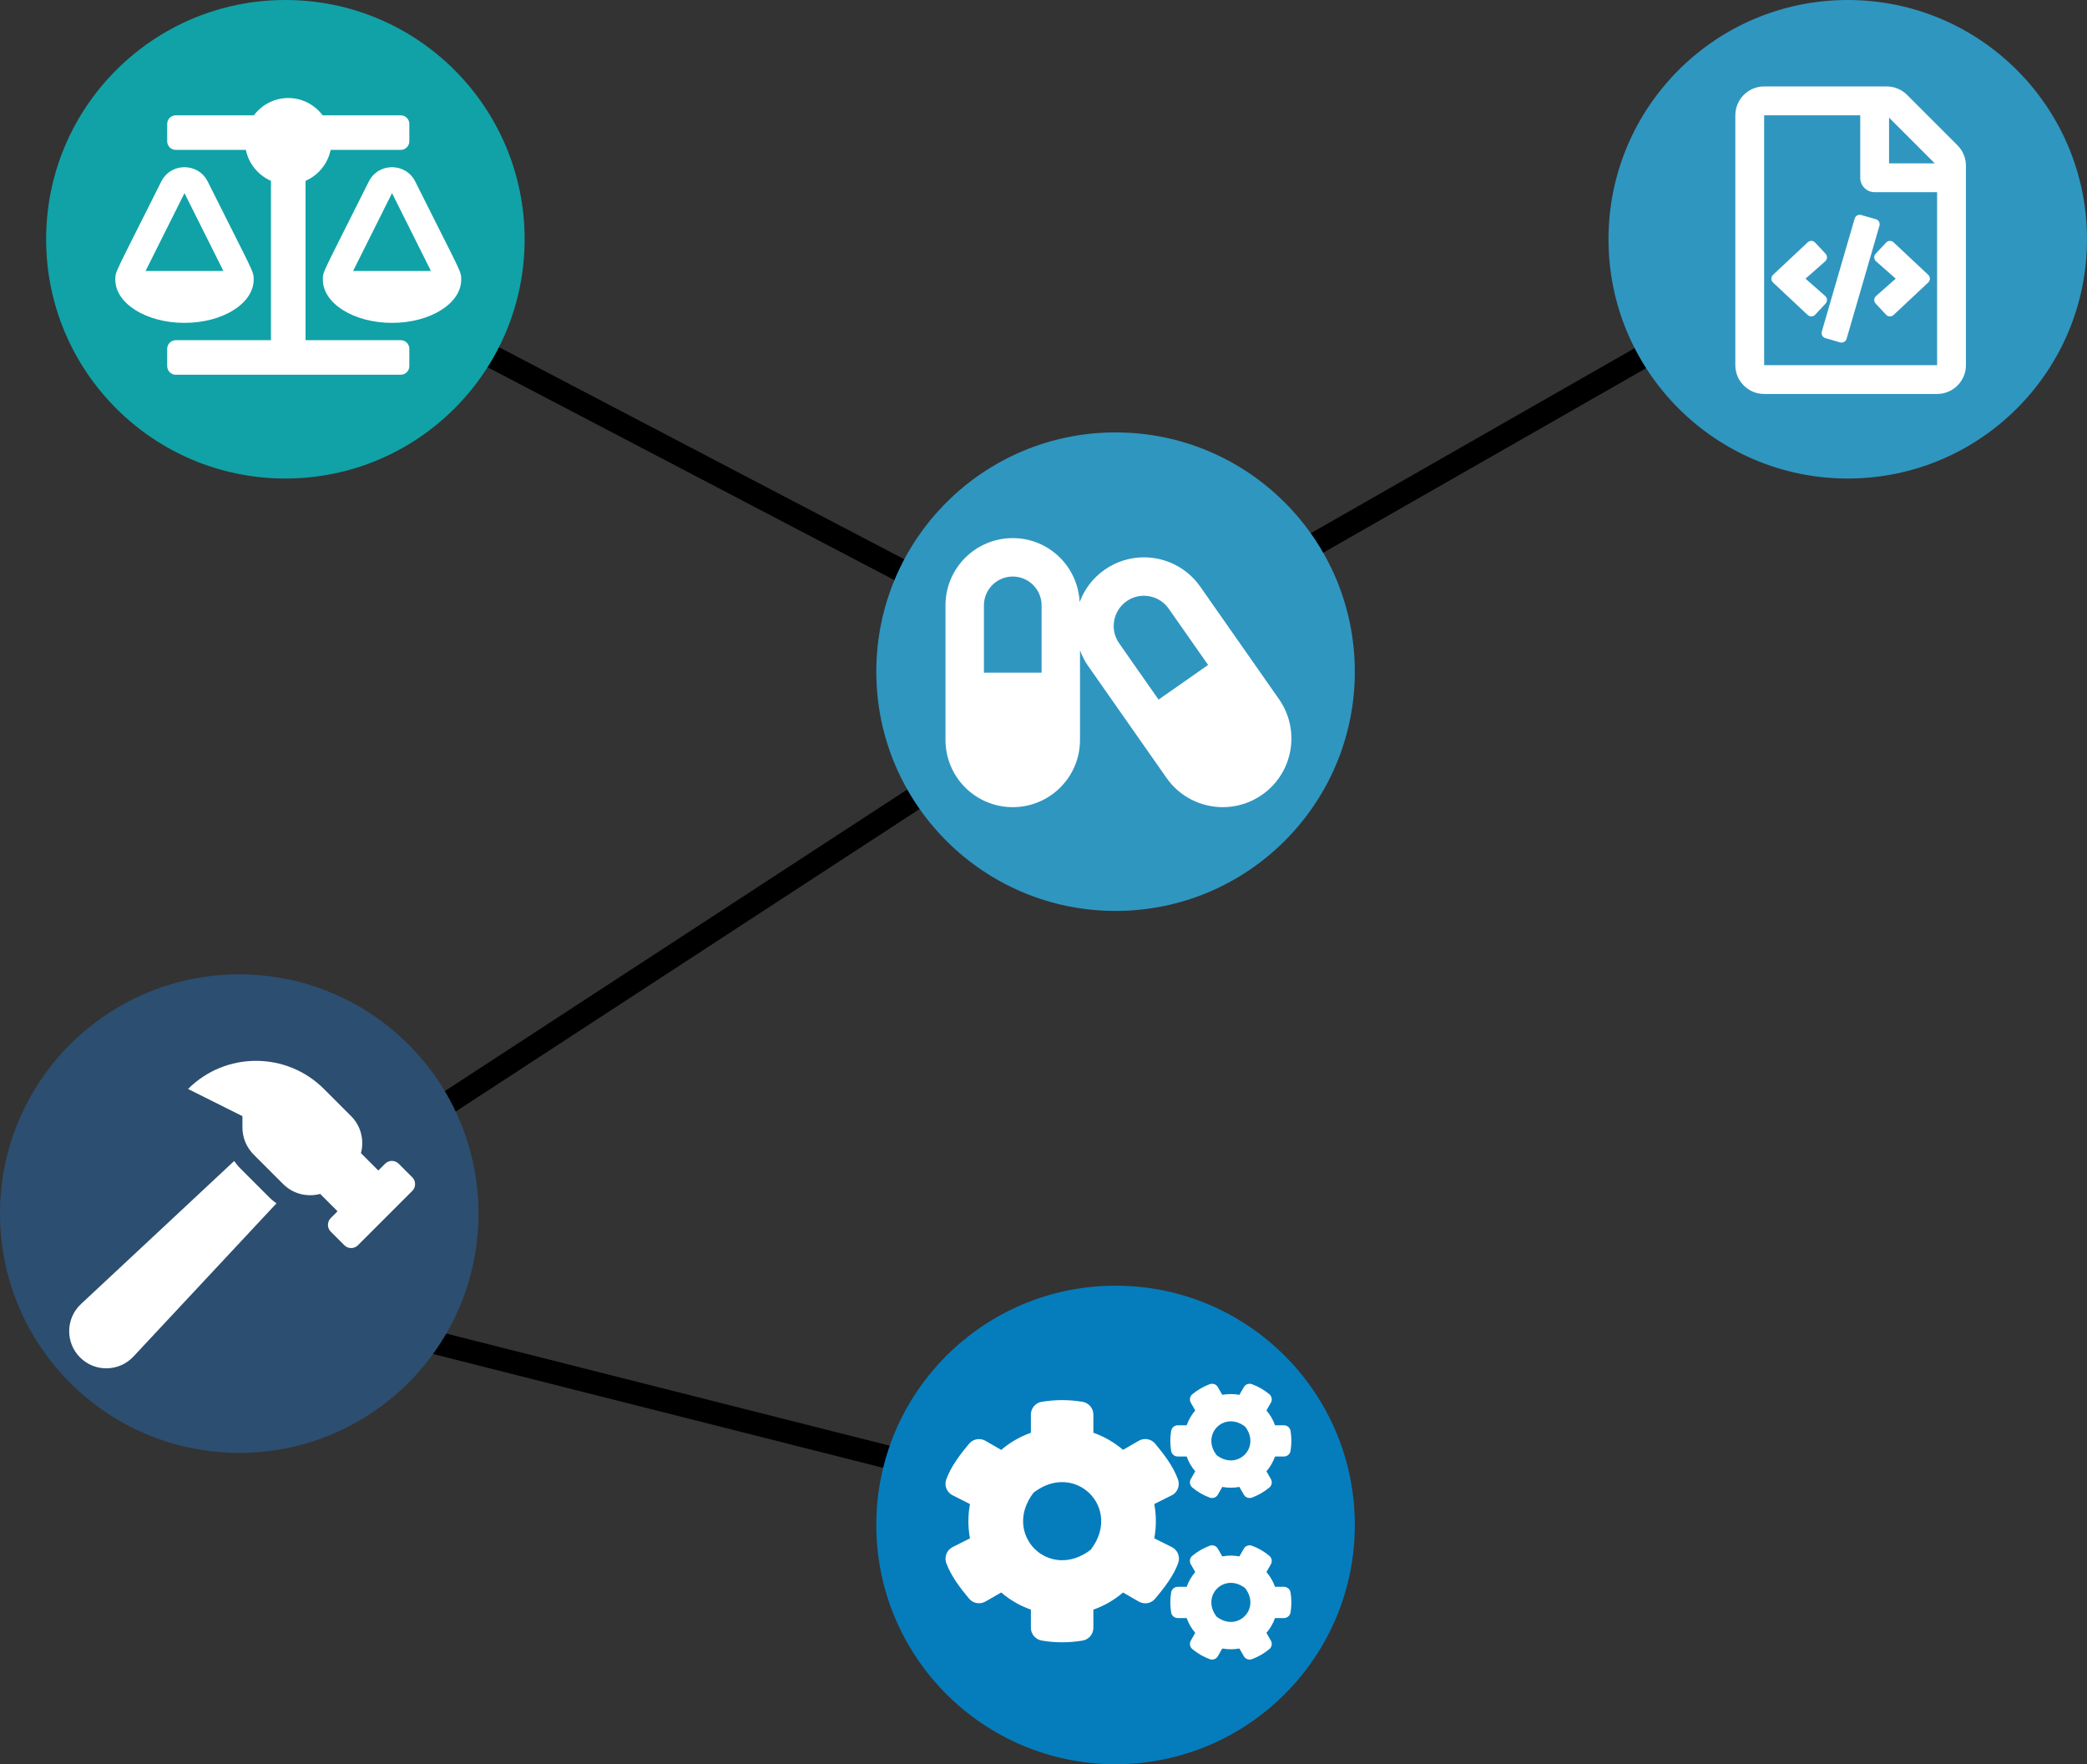 <svg width="362" height="306" viewBox="0 0 362 306" fill="none" xmlns="http://www.w3.org/2000/svg">
<rect x="0" y="0" width="362" height="306" fill="#333333" stroke="none"/>
<path d="M72 232L159 254M164 135L72 195M78 58L164 103" stroke="black" stroke-width="4"/>
<path d="M220 99L297 55" stroke="black" stroke-width="4"/>
<circle cx="49.5" cy="41.5" r="41.5" fill="#10A2A6"/>
<circle cx="193.5" cy="116.5" r="41.5" fill="#2F96C0"/>
<circle cx="320.5" cy="41.5" r="41.5" fill="#2F96C0"/>
<circle cx="41.5" cy="210.5" r="41.5" fill="#2C4E70"/>
<circle cx="193.5" cy="264.5" r="41.5" fill="#057DBC"/>
<path d="M44 48.5H43.998C43.998 46.983 44.124 47.682 36.025 31.483C34.37 28.175 29.632 28.168 27.974 31.483C19.807 47.82 20.002 47.031 20.002 48.5H20C20 52.642 25.373 56 32 56C38.627 56 44 52.642 44 48.5ZM32 33.5L38.75 47H25.25L32 33.5ZM79.998 48.5C79.998 46.983 80.124 47.682 72.025 31.483C70.37 28.175 65.632 28.168 63.974 31.483C55.807 47.82 56.002 47.031 56.002 48.5H56C56 52.642 61.373 56 68 56C74.627 56 80 52.642 80 48.5H79.998ZM61.25 47L68 33.5L74.75 47H61.25ZM69.5 59H53V31.367C55.204 30.402 56.859 28.416 57.349 26H69.5C70.329 26 71 25.329 71 24.5V21.5C71 20.671 70.329 20 69.5 20H55.966C54.597 18.189 52.446 17 50 17C47.554 17 45.403 18.189 44.034 20H30.5C29.671 20 29 20.671 29 21.5V24.5C29 25.329 29.671 26 30.5 26H42.651C43.141 28.415 44.795 30.402 47 31.367V59H30.5C29.671 59 29 59.671 29 60.5V63.5C29 64.329 29.671 65 30.5 65H69.5C70.329 65 71 64.329 71 63.5V60.5C71 59.671 70.329 59 69.5 59Z" fill="white"/>
<path d="M221.844 121.26L208.188 101.75C205.865 98.438 202.167 96.667 198.417 96.667C196.062 96.667 193.677 97.365 191.594 98.823C189.542 100.26 188.083 102.24 187.271 104.427C186.969 98.25 181.917 93.333 175.667 93.333C169.219 93.333 164 98.552 164 105V128.333C164 134.781 169.219 140 175.667 140C182.115 140 187.333 134.781 187.333 128.333V112.802C187.677 113.698 188.094 114.583 188.667 115.406L202.333 134.917C204.646 138.229 208.344 140 212.104 140C214.469 140 216.844 139.302 218.927 137.844C224.312 134.073 225.615 126.646 221.844 121.26ZM180.667 116.667H170.667V105C170.667 102.24 172.906 100 175.667 100C178.427 100 180.667 102.24 180.667 105V116.667ZM200.958 121.344L194.125 111.583C193.323 110.438 193.01 109.042 193.26 107.667C193.5 106.292 194.271 105.083 195.417 104.281C196.302 103.656 197.344 103.333 198.417 103.333C200.135 103.333 201.74 104.167 202.719 105.573L209.552 115.333L200.958 121.344Z" fill="white"/>
<g clip-path="url(#clip0_14_38)">
<path d="M71.511 204.202L69.154 201.845C68.503 201.194 67.448 201.194 66.797 201.845L65.619 203.023L62.608 200.012C63.195 197.793 62.646 195.335 60.905 193.595L56.192 188.881C49.683 182.373 39.13 182.373 32.621 188.881L42.049 193.595V195.548C42.049 197.316 42.751 199.011 44.002 200.261L49.121 205.38C50.861 207.121 53.319 207.67 55.539 207.083L58.549 210.094L57.371 211.272C56.72 211.923 56.72 212.978 57.371 213.629L59.728 215.986C60.379 216.638 61.434 216.638 62.085 215.986L71.514 206.558C72.162 205.908 72.162 204.853 71.511 204.202ZM41.645 202.619C41.259 202.233 40.932 201.807 40.619 201.374L14.046 226.183C11.382 228.671 11.31 232.87 13.886 235.447C16.462 238.024 20.663 237.952 23.15 235.287L47.955 208.718C47.543 208.415 47.132 208.106 46.764 207.737L41.645 202.619Z" fill="white"/>
</g>
<g clip-path="url(#clip1_14_38)">
<path d="M316.615 51.365L316.594 51.344L313.177 48.333L316.594 45.323C316.969 44.99 317.01 44.406 316.677 44.031L316.656 44.01L314.844 42.073C314.49 41.698 313.906 41.688 313.552 42.031L307.542 47.667C307.156 48.031 307.156 48.646 307.542 49L313.552 54.635C313.719 54.792 313.948 54.885 314.177 54.885C314.427 54.885 314.677 54.781 314.844 54.594L316.656 52.656C317 52.292 316.979 51.708 316.615 51.365ZM339.531 25.198L330.792 16.458C329.854 15.521 328.583 14.99 327.26 14.99H306C303.24 15 301 17.24 301 20V63.333C301 66.094 303.24 68.333 306 68.333H336C338.76 68.333 341 66.094 341 63.333V28.74C341 27.417 340.469 26.135 339.531 25.198ZM327.667 20.406L335.594 28.333H327.667V20.406ZM336 63.333H306V20H322.667V30.833C322.667 32.219 323.781 33.333 325.167 33.333H336V63.333ZM322.833 37.292C322.344 37.146 321.844 37.427 321.698 37.917L316 57.51C315.854 58 316.135 58.51 316.625 58.646L319.167 59.385C319.656 59.531 320.167 59.24 320.302 58.76L326 39.156C326.146 38.667 325.865 38.156 325.375 38.021L322.833 37.292ZM325.385 45.302L325.406 45.323L328.823 48.333L325.406 51.344C325.031 51.677 324.99 52.26 325.323 52.635L325.344 52.656L327.156 54.594C327.5 54.958 328.083 54.979 328.448 54.635L334.458 49C334.844 48.635 334.844 48.021 334.458 47.667L328.448 42.031C328.083 41.688 327.5 41.698 327.156 42.073L325.344 44.01C325 44.375 325.021 44.958 325.385 45.302Z" fill="white"/>
</g>
<g clip-path="url(#clip2_14_38)">
<path d="M212.009 257.906L211.241 259.247C210.959 259.744 210.359 259.95 209.825 259.753C208.719 259.341 207.706 258.75 206.816 258.009C206.384 257.653 206.272 257.025 206.553 256.538L207.322 255.197C206.675 254.447 206.169 253.575 205.831 252.628H204.284C203.722 252.628 203.234 252.225 203.141 251.663C202.953 250.538 202.944 249.356 203.141 248.184C203.234 247.622 203.722 247.209 204.284 247.209H205.831C206.169 246.263 206.675 245.391 207.322 244.641L206.553 243.3C206.272 242.813 206.375 242.184 206.816 241.828C207.706 241.088 208.728 240.497 209.825 240.084C210.359 239.888 210.959 240.094 211.241 240.591L212.009 241.931C212.994 241.753 213.997 241.753 214.981 241.931L215.75 240.591C216.031 240.094 216.631 239.888 217.166 240.084C218.272 240.497 219.284 241.088 220.175 241.828C220.606 242.184 220.719 242.813 220.438 243.3L219.669 244.641C220.316 245.391 220.822 246.263 221.159 247.209H222.706C223.269 247.209 223.756 247.613 223.85 248.175C224.038 249.3 224.047 250.481 223.85 251.653C223.756 252.216 223.269 252.628 222.706 252.628H221.159C220.822 253.575 220.316 254.447 219.669 255.197L220.438 256.538C220.719 257.025 220.616 257.653 220.175 258.009C219.284 258.75 218.263 259.341 217.166 259.753C216.631 259.95 216.031 259.744 215.75 259.247L214.981 257.906C214.006 258.084 212.994 258.084 212.009 257.906ZM211.025 252.394C214.634 255.169 218.75 251.053 215.975 247.444C212.366 244.659 208.25 248.784 211.025 252.394ZM200.216 266.822L203.375 268.397C204.322 268.941 204.734 270.094 204.359 271.125C203.525 273.394 201.884 275.475 200.366 277.294C199.672 278.128 198.472 278.334 197.525 277.791L194.797 276.216C193.297 277.5 191.553 278.522 189.65 279.188V282.338C189.65 283.425 188.872 284.363 187.803 284.55C185.497 284.944 183.078 284.963 180.688 284.55C179.609 284.363 178.813 283.434 178.813 282.338V279.188C176.909 278.513 175.166 277.5 173.666 276.216L170.938 277.781C170 278.325 168.791 278.119 168.097 277.284C166.578 275.466 164.975 273.384 164.141 271.125C163.766 270.103 164.178 268.95 165.125 268.397L168.247 266.822C167.881 264.863 167.881 262.847 168.247 260.878L165.125 259.294C164.178 258.75 163.756 257.597 164.141 256.575C164.975 254.306 166.578 252.225 168.097 250.406C168.791 249.572 169.991 249.366 170.938 249.909L173.666 251.484C175.166 250.2 176.909 249.178 178.813 248.513V245.353C178.813 244.275 179.581 243.338 180.65 243.15C182.956 242.756 185.384 242.738 187.775 243.141C188.853 243.328 189.65 244.256 189.65 245.353V248.503C191.553 249.178 193.297 250.191 194.797 251.475L197.525 249.9C198.463 249.356 199.672 249.563 200.366 250.397C201.884 252.216 203.478 254.297 204.313 256.566C204.688 257.588 204.322 258.741 203.375 259.294L200.216 260.869C200.581 262.838 200.581 264.853 200.216 266.822ZM189.191 268.8C194.741 261.581 186.5 253.341 179.281 258.891C173.731 266.109 181.972 274.35 189.191 268.8ZM212.009 285.928L211.241 287.269C210.959 287.766 210.359 287.972 209.825 287.775C208.719 287.363 207.706 286.772 206.816 286.031C206.384 285.675 206.272 285.047 206.553 284.559L207.322 283.219C206.675 282.469 206.169 281.597 205.831 280.65H204.284C203.722 280.65 203.234 280.247 203.141 279.684C202.953 278.559 202.944 277.378 203.141 276.206C203.234 275.644 203.722 275.231 204.284 275.231H205.831C206.169 274.284 206.675 273.413 207.322 272.663L206.553 271.322C206.272 270.834 206.375 270.206 206.816 269.85C207.706 269.109 208.728 268.519 209.825 268.106C210.359 267.909 210.959 268.116 211.241 268.613L212.009 269.953C212.994 269.775 213.997 269.775 214.981 269.953L215.75 268.613C216.031 268.116 216.631 267.909 217.166 268.106C218.272 268.519 219.284 269.109 220.175 269.85C220.606 270.206 220.719 270.834 220.438 271.322L219.669 272.663C220.316 273.413 220.822 274.284 221.159 275.231H222.706C223.269 275.231 223.756 275.634 223.85 276.197C224.038 277.322 224.047 278.503 223.85 279.675C223.756 280.238 223.269 280.65 222.706 280.65H221.159C220.822 281.597 220.316 282.469 219.669 283.219L220.438 284.559C220.719 285.047 220.616 285.675 220.175 286.031C219.284 286.772 218.263 287.363 217.166 287.775C216.631 287.972 216.031 287.766 215.75 287.269L214.981 285.928C214.006 286.106 212.994 286.106 212.009 285.928ZM211.025 280.406C214.634 283.181 218.75 279.066 215.975 275.456C212.366 272.681 208.25 276.797 211.025 280.406Z" fill="white"/>
</g>
<defs>
<clipPath id="clip0_14_38">
<rect width="60" height="53.333" fill="white" transform="translate(12 184)"/>
</clipPath>
<clipPath id="clip1_14_38">
<rect width="40" height="53.333" fill="white" transform="translate(301 15)"/>
</clipPath>
<clipPath id="clip2_14_38">
<rect width="60" height="48" fill="white" transform="translate(164 240)"/>
</clipPath>
</defs>
</svg>
